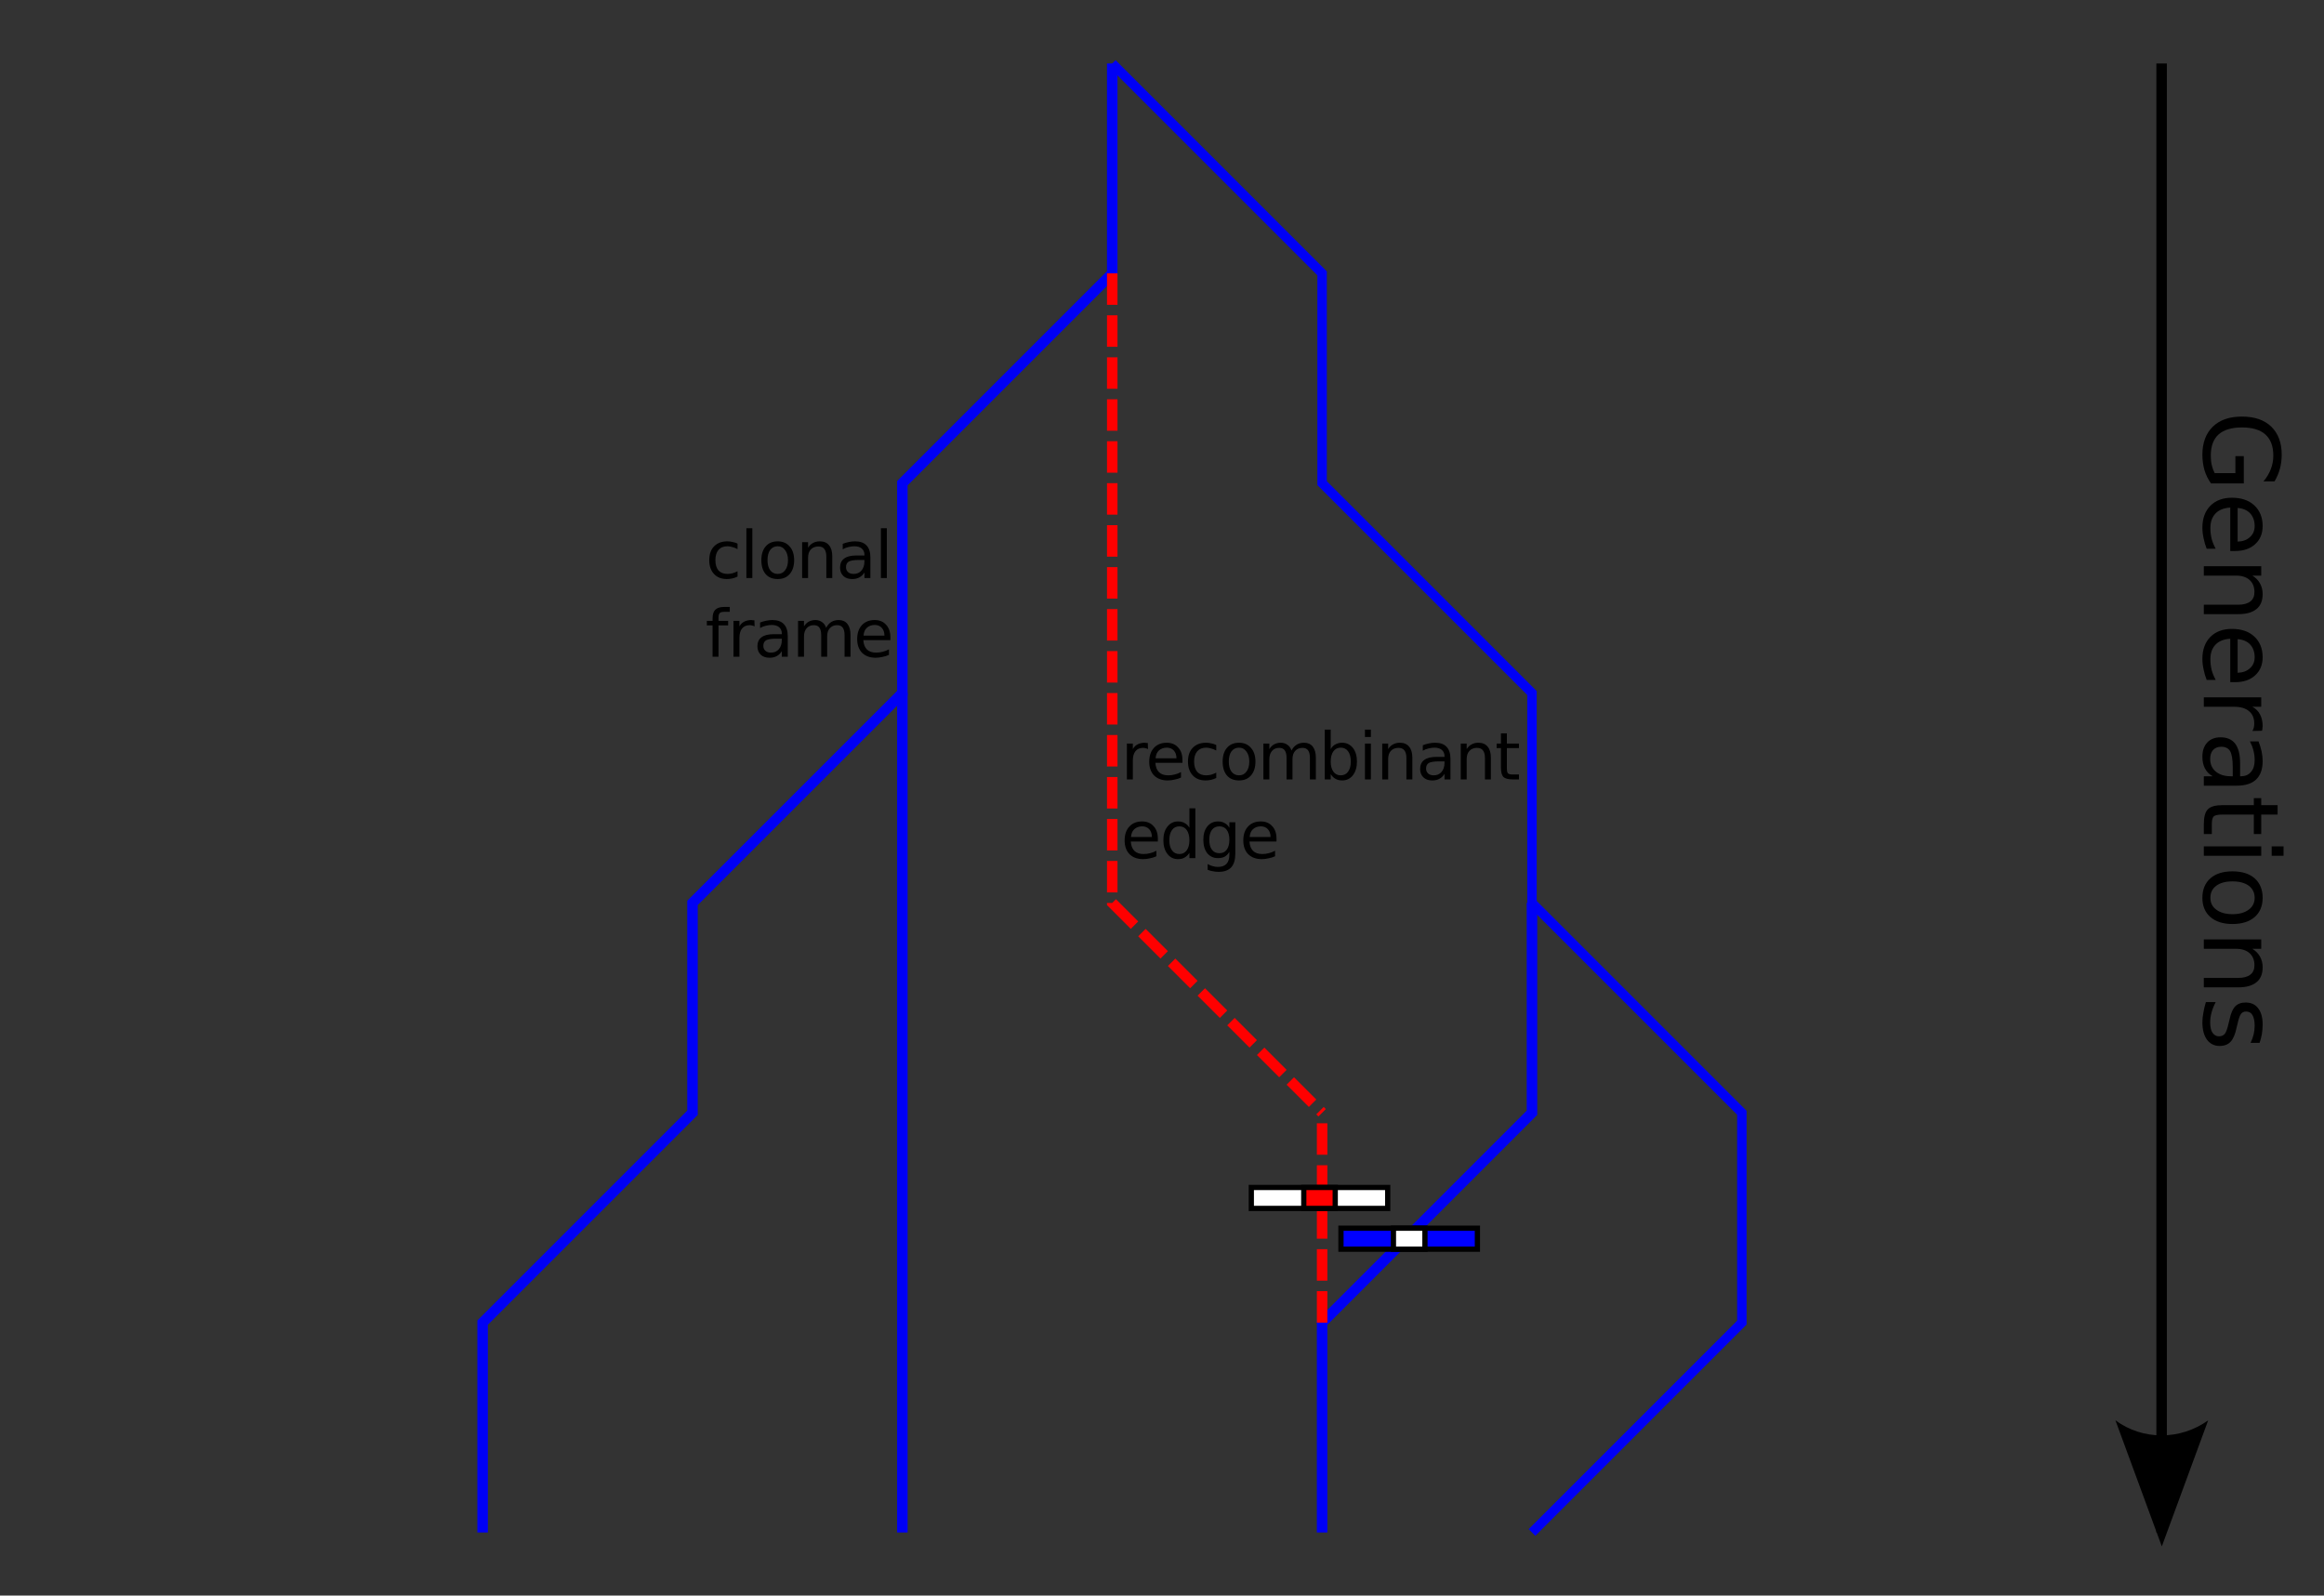 <?xml version="1.0" encoding="UTF-8" standalone="no"?>
<svg
   xmlns:dc="http://purl.org/dc/elements/1.1/"
   xmlns:cc="http://creativecommons.org/ns#"
   xmlns:rdf="http://www.w3.org/1999/02/22-rdf-syntax-ns#"
   xmlns:svg="http://www.w3.org/2000/svg"
   xmlns="http://www.w3.org/2000/svg"
   viewBox="0 0 236.172 162.158"
   height="162.158"
   width="236.172"
   xml:space="preserve"
   id="svg2"
   version="1.1"><rect x="0" y="0" width="236.172" height="162.158" fill="#333333" stroke="none"/><defs
     id="defs6" /><g
     transform="matrix(1.333,0,0,-1.333,0,162.158)"
     id="g10"><g
       id="g12"><g
         transform="matrix(1,0,0,-1,0,121.618)"
         id="g14"><path
           id="path16"
           style="fill:none;stroke:#0000f6;stroke-width:0.8;stroke-linecap:butt;stroke-linejoin:miter;stroke-miterlimit:4;stroke-dasharray:none;stroke-opacity:1"
           d="m 36.793,116.809 v -16 l 16,-16 v -16 l 16,-16 v -16 l 16,-16 v -16" /></g><g
         transform="matrix(1,0,0,-1,0,121.618)"
         id="g18"><path
           id="path20"
           style="fill:none;stroke:#0000f6;stroke-width:0.8;stroke-linecap:butt;stroke-linejoin:miter;stroke-miterlimit:4;stroke-dasharray:none;stroke-opacity:1"
           d="m 68.793,116.809 v -64" /></g><g
         transform="matrix(1,0,0,-1,0,121.618)"
         id="g22"><path
           id="path24"
           style="fill:none;stroke:#0000f6;stroke-width:0.72;stroke-linecap:butt;stroke-linejoin:miter;stroke-miterlimit:4;stroke-dasharray:none;stroke-opacity:1"
           d="m 116.793,116.809 16,-16 v -16 l -16,-16 v -16 l -16,-16 v -16 l -16,-16" /></g><g
         transform="matrix(1,0,0,-1,0,121.618)"
         id="g26"><path
           id="path28"
           style="fill:none;stroke:#0000f6;stroke-width:0.8;stroke-linecap:butt;stroke-linejoin:miter;stroke-miterlimit:4;stroke-dasharray:none;stroke-opacity:1"
           d="m 100.793,116.809 v -16 l 16,-16 v -16" /></g><g
         transform="matrix(1,0,0,-1,0,121.618)"
         id="g30"><path
           id="path32"
           style="fill:none;stroke:#ff0000;stroke-width:0.8;stroke-linecap:butt;stroke-linejoin:miter;stroke-miterlimit:4;stroke-dasharray:2.4, 0.8;stroke-dashoffset:0;stroke-opacity:1"
           d="m 84.793,20.809 v 48 l 16,16" /></g><g
         transform="matrix(1,0,0,-1,0,121.618)"
         id="g34"><path
           id="path36"
           style="fill:none;stroke:#ff0000;stroke-width:0.8;stroke-linecap:butt;stroke-linejoin:miter;stroke-miterlimit:4;stroke-dasharray:2.4, 0.8;stroke-dashoffset:0;stroke-opacity:1"
           d="m 100.793,100.809 v -16" /></g><g
         transform="matrix(1,0,0,-1,0,121.618)"
         id="g38"><path
           id="path40"
           style="fill:none;stroke:#000000;stroke-width:0.8;stroke-linecap:butt;stroke-linejoin:miter;stroke-miterlimit:4;stroke-dasharray:none;stroke-opacity:1"
           d="m 164.793,4.809 v 112" /></g><path
         id="path42"
         style="fill:#000000;fill-opacity:1;fill-rule:evenodd;stroke:none"
         d="m 168.344,13.36 -3.535,-9.613 -3.536,9.613 c 2.086,-1.535 4.942,-1.527 7.071,0 z" /><path
         id="path44"
         style="fill:#000000;fill-opacity:1;fill-rule:nonzero;stroke:none"
         d="m 168.84,85.575 h 1.578 v 1.297 h 0.641 v -2.078 h -2.5 c -0.219,0.305 -0.387,0.641 -0.5,1.016 -0.102,0.367 -0.157,0.757 -0.157,1.171 0,0.907 0.266,1.622 0.797,2.141 0.531,0.512 1.27,0.766 2.219,0.766 0.957,0 1.703,-0.254 2.234,-0.766 0.532,-0.519 0.797,-1.234 0.797,-2.141 0,-0.382 -0.047,-0.742 -0.14,-1.078 -0.094,-0.343 -0.231,-0.66 -0.407,-0.953 h -0.843 c 0.25,0.293 0.437,0.606 0.562,0.938 0.125,0.324 0.188,0.668 0.188,1.031 0,0.711 -0.204,1.246 -0.61,1.609 -0.398,0.356 -0.992,0.532 -1.781,0.532 -0.781,0 -1.375,-0.176 -1.781,-0.532 -0.399,-0.363 -0.594,-0.898 -0.594,-1.609 0,-0.281 0.023,-0.531 0.078,-0.75 0.051,-0.219 0.125,-0.414 0.219,-0.594 z m 1.547,-5.937 h -0.36 v 3.312 c -0.492,-0.031 -0.867,-0.179 -1.125,-0.453 -0.261,-0.269 -0.39,-0.641 -0.39,-1.109 0,-0.282 0.031,-0.551 0.093,-0.813 0.071,-0.258 0.176,-0.515 0.313,-0.765 h -0.688 c -0.105,0.261 -0.183,0.527 -0.234,0.796 -0.062,0.274 -0.094,0.543 -0.094,0.813 0,0.699 0.203,1.258 0.61,1.672 0.406,0.406 0.953,0.609 1.64,0.609 0.719,0 1.286,-0.191 1.703,-0.578 0.426,-0.394 0.641,-0.922 0.641,-1.578 0,-0.582 -0.195,-1.047 -0.578,-1.391 -0.375,-0.343 -0.887,-0.515 -1.531,-0.515 z m 0.203,0.718 c 0.394,0.012 0.707,0.125 0.937,0.344 0.239,0.211 0.36,0.492 0.36,0.844 0,0.398 -0.117,0.719 -0.344,0.969 -0.231,0.242 -0.547,0.375 -0.953,0.406 z m 0.062,-5.531 h -2.64 v 0.719 h 2.625 c 0.406,0 0.711,0.086 0.922,0.25 0.207,0.156 0.312,0.398 0.312,0.719 0,0.386 -0.125,0.695 -0.375,0.922 -0.25,0.218 -0.59,0.328 -1.016,0.328 h -2.468 v 0.718 h 4.375 v -0.718 h -0.672 c 0.258,-0.164 0.453,-0.364 0.578,-0.594 0.133,-0.238 0.203,-0.508 0.203,-0.813 0,-0.507 -0.156,-0.89 -0.469,-1.14 -0.312,-0.258 -0.773,-0.391 -1.375,-0.391 z m -0.265,-5.187 h -0.36 v 3.312 c -0.492,-0.031 -0.867,-0.179 -1.125,-0.453 -0.261,-0.269 -0.39,-0.641 -0.39,-1.109 0,-0.282 0.031,-0.551 0.093,-0.813 0.071,-0.258 0.176,-0.515 0.313,-0.765 h -0.688 c -0.105,0.261 -0.183,0.527 -0.234,0.796 -0.062,0.274 -0.094,0.543 -0.094,0.813 0,0.699 0.203,1.258 0.61,1.672 0.406,0.406 0.953,0.609 1.64,0.609 0.719,0 1.286,-0.191 1.703,-0.578 0.426,-0.394 0.641,-0.922 0.641,-1.578 0,-0.582 -0.195,-1.047 -0.578,-1.391 -0.375,-0.343 -0.887,-0.515 -1.531,-0.515 z m 0.203,0.718 c 0.394,0.012 0.707,0.125 0.937,0.344 0.239,0.211 0.36,0.492 0.36,0.844 0,0.398 -0.117,0.719 -0.344,0.969 -0.231,0.242 -0.547,0.375 -0.953,0.406 z m 1.125,-4.437 c 0.051,0.086 0.086,0.172 0.109,0.266 0.02,0.093 0.031,0.199 0.031,0.312 0,0.406 -0.136,0.719 -0.406,0.938 -0.261,0.218 -0.637,0.328 -1.125,0.328 h -2.312 v 0.718 h 4.375 v -0.718 h -0.672 c 0.258,-0.145 0.453,-0.336 0.578,-0.578 0.133,-0.25 0.203,-0.547 0.203,-0.891 0,-0.051 -0.008,-0.102 -0.016,-0.156 0,-0.063 -0.011,-0.129 -0.031,-0.203 z m -1.5,-2.75 c 0,0.586 -0.07,0.992 -0.203,1.219 -0.137,0.218 -0.36,0.328 -0.672,0.328 -0.262,0 -0.469,-0.082 -0.625,-0.25 -0.149,-0.164 -0.219,-0.395 -0.219,-0.688 0,-0.394 0.141,-0.711 0.422,-0.953 0.289,-0.238 0.672,-0.359 1.141,-0.359 h 0.156 z m 0.297,-1.422 h -2.5 v 0.719 h 0.672 c -0.274,0.156 -0.469,0.359 -0.594,0.609 -0.125,0.242 -0.188,0.539 -0.188,0.891 0,0.449 0.125,0.808 0.375,1.078 0.25,0.262 0.586,0.391 1.016,0.391 0.488,0 0.859,-0.161 1.109,-0.485 0.25,-0.332 0.375,-0.828 0.375,-1.484 v -1 h 0.063 c 0.332,0 0.586,0.109 0.765,0.328 0.188,0.211 0.282,0.512 0.282,0.906 0,0.25 -0.032,0.496 -0.094,0.735 -0.063,0.242 -0.152,0.468 -0.266,0.687 h 0.657 c 0.101,-0.269 0.179,-0.523 0.234,-0.766 0.051,-0.25 0.078,-0.492 0.078,-0.734 0,-0.625 -0.168,-1.094 -0.5,-1.406 -0.324,-0.313 -0.82,-0.469 -1.484,-0.469 z m 3.125,-2.203 h -1.25 V 58.06 h -0.563 v 1.484 h -2.375 c -0.355,0 -0.586,-0.047 -0.687,-0.141 -0.094,-0.101 -0.141,-0.3 -0.141,-0.593 v -0.75 h -0.609 v 0.75 c 0,0.554 0.101,0.933 0.312,1.14 0.207,0.211 0.582,0.313 1.125,0.313 h 2.375 v 0.531 h 0.563 v -0.531 h 1.25 z m -1.25,-2.422 v -0.719 h -4.375 v 0.719 z m 1.703,0 v -0.719 h -0.906 v 0.719 z M 171.887,53.2 c 0,0.387 -0.153,0.696 -0.453,0.922 -0.305,0.219 -0.715,0.328 -1.235,0.328 -0.523,0 -0.933,-0.109 -1.234,-0.328 -0.305,-0.226 -0.453,-0.535 -0.453,-0.922 0,-0.383 0.148,-0.687 0.453,-0.906 0.301,-0.227 0.711,-0.344 1.234,-0.344 0.52,0 0.93,0.117 1.235,0.344 0.3,0.219 0.453,0.523 0.453,0.906 z m 0.609,0 c 0,-0.625 -0.203,-1.113 -0.609,-1.469 -0.407,-0.351 -0.969,-0.531 -1.688,-0.531 -0.719,0 -1.281,0.18 -1.687,0.531 -0.407,0.356 -0.61,0.844 -0.61,1.469 0,0.625 0.203,1.121 0.61,1.485 0.406,0.355 0.968,0.531 1.687,0.531 0.719,0 1.281,-0.176 1.688,-0.531 0.406,-0.364 0.609,-0.86 0.609,-1.485 z m -1.844,-6.828 h -2.64 v 0.719 h 2.625 c 0.406,0 0.711,0.086 0.922,0.25 0.207,0.156 0.312,0.398 0.312,0.719 0,0.386 -0.125,0.695 -0.375,0.921 -0.25,0.219 -0.59,0.329 -1.016,0.329 h -2.468 v 0.718 h 4.375 V 49.31 h -0.672 c 0.258,-0.164 0.453,-0.364 0.578,-0.594 0.133,-0.238 0.203,-0.508 0.203,-0.813 0,-0.507 -0.156,-0.89 -0.469,-1.14 -0.312,-0.258 -0.773,-0.391 -1.375,-0.391 z m 1.61,-4.234 h -0.688 c 0.102,0.211 0.18,0.422 0.235,0.64 0.05,0.219 0.078,0.446 0.078,0.672 0,0.356 -0.059,0.625 -0.172,0.813 -0.106,0.179 -0.266,0.265 -0.485,0.265 -0.168,0 -0.296,-0.062 -0.39,-0.187 -0.094,-0.133 -0.184,-0.395 -0.266,-0.781 l -0.062,-0.25 c -0.106,-0.508 -0.258,-0.868 -0.453,-1.079 -0.2,-0.218 -0.481,-0.328 -0.844,-0.328 -0.406,0 -0.731,0.164 -0.969,0.485 -0.23,0.324 -0.344,0.765 -0.344,1.328 0,0.23 0.028,0.476 0.078,0.734 0.04,0.25 0.102,0.516 0.188,0.797 h 0.75 c -0.137,-0.258 -0.242,-0.519 -0.313,-0.781 -0.074,-0.258 -0.109,-0.516 -0.109,-0.766 0,-0.344 0.055,-0.601 0.172,-0.781 0.125,-0.188 0.289,-0.281 0.5,-0.281 0.195,0 0.348,0.07 0.453,0.203 0.102,0.137 0.203,0.422 0.297,0.859 l 0.062,0.25 c 0.094,0.449 0.235,0.774 0.422,0.969 0.196,0.199 0.461,0.297 0.797,0.297 0.414,0 0.735,-0.145 0.953,-0.438 0.227,-0.289 0.344,-0.703 0.344,-1.234 0,-0.27 -0.023,-0.52 -0.062,-0.75 -0.043,-0.238 -0.102,-0.457 -0.172,-0.656 z" /><g
         transform="matrix(1,0,0,-1,0,121.618)"
         id="g46"><path
           id="path48"
           style="fill:#ffffff;fill-opacity:1;fill-rule:nonzero;stroke:#000000;stroke-width:0.4;stroke-linecap:butt;stroke-linejoin:miter;stroke-miterlimit:4;stroke-dasharray:none;stroke-opacity:1"
           d="m 95.395,90.504 h 10.398 v 1.598 H 95.395 Z" /></g><g
         transform="matrix(1,0,0,-1,0,121.618)"
         id="g50"><path
           id="path52"
           style="fill:#ff0000;fill-opacity:1;fill-rule:nonzero;stroke:#000000;stroke-width:0.4;stroke-linecap:butt;stroke-linejoin:miter;stroke-miterlimit:4;stroke-dasharray:none;stroke-opacity:1"
           d="m 99.395,90.504 h 2.398 v 1.598 h -2.398 z" /></g><g
         transform="matrix(1,0,0,-1,0,121.618)"
         id="g54"><path
           id="path56"
           style="fill:#0000ff;fill-opacity:1;fill-rule:nonzero;stroke:#000000;stroke-width:0.4;stroke-linecap:butt;stroke-linejoin:miter;stroke-miterlimit:4;stroke-dasharray:none;stroke-opacity:1"
           d="m 102.23,93.609 h 10.402 v 1.602 H 102.23 Z" /></g><g
         transform="matrix(1,0,0,-1,0,121.618)"
         id="g58"><path
           id="path60"
           style="fill:#ffffff;fill-opacity:1;fill-rule:nonzero;stroke:#000000;stroke-width:0.4;stroke-linecap:butt;stroke-linejoin:miter;stroke-miterlimit:4;stroke-dasharray:none;stroke-opacity:1"
           d="m 106.23,93.609 h 2.402 v 1.602 h -2.402 z" /></g><path
         id="path62"
         style="fill:#000000;fill-opacity:1;fill-rule:nonzero;stroke:none"
         d="m 56.227,80.204 v -0.422 c -0.125,0.071 -0.258,0.125 -0.391,0.156 -0.125,0.04 -0.25,0.063 -0.375,0.063 -0.293,0 -0.523,-0.094 -0.688,-0.281 -0.156,-0.188 -0.234,-0.449 -0.234,-0.782 0,-0.335 0.078,-0.593 0.234,-0.781 0.165,-0.179 0.395,-0.265 0.688,-0.265 0.125,0 0.25,0.015 0.375,0.046 0.133,0.04 0.266,0.094 0.391,0.157 v -0.407 c -0.125,-0.062 -0.258,-0.109 -0.391,-0.14 -0.137,-0.031 -0.277,-0.047 -0.422,-0.047 -0.418,0 -0.746,0.129 -0.984,0.391 -0.242,0.257 -0.36,0.609 -0.36,1.046 0,0.446 0.118,0.797 0.36,1.047 0.25,0.258 0.586,0.391 1.015,0.391 0.133,0 0.266,-0.016 0.391,-0.047 0.133,-0.023 0.266,-0.062 0.391,-0.125 z m 0.675,1.172 h 0.453 v -3.797 h -0.453 z m 2.391,-1.375 c -0.242,0 -0.434,-0.094 -0.578,-0.281 -0.137,-0.188 -0.203,-0.449 -0.203,-0.782 0,-0.324 0.066,-0.578 0.203,-0.765 0.144,-0.188 0.336,-0.281 0.578,-0.281 0.238,0 0.426,0.093 0.562,0.281 0.145,0.187 0.219,0.441 0.219,0.765 0,0.321 -0.074,0.579 -0.219,0.766 -0.136,0.195 -0.324,0.297 -0.562,0.297 z m 0,0.375 c 0.383,0 0.687,-0.133 0.906,-0.391 0.227,-0.25 0.344,-0.601 0.344,-1.047 0,-0.449 -0.117,-0.804 -0.344,-1.062 -0.219,-0.25 -0.523,-0.375 -0.906,-0.375 -0.398,0 -0.703,0.125 -0.922,0.375 -0.219,0.258 -0.328,0.613 -0.328,1.062 0,0.446 0.109,0.797 0.328,1.047 0.219,0.258 0.524,0.391 0.922,0.391 z m 4.156,-1.141 v -1.656 h -0.453 v 1.641 c 0,0.258 -0.055,0.453 -0.156,0.578 -0.094,0.125 -0.246,0.187 -0.453,0.187 -0.242,0 -0.434,-0.078 -0.578,-0.234 -0.137,-0.148 -0.204,-0.355 -0.204,-0.625 v -1.547 h -0.453 v 2.734 h 0.453 v -0.421 c 0.102,0.164 0.227,0.285 0.375,0.359 0.145,0.082 0.317,0.125 0.516,0.125 0.313,0 0.547,-0.102 0.703,-0.297 0.164,-0.187 0.25,-0.469 0.25,-0.844 z m 2.016,-0.281 c -0.367,0 -0.621,-0.043 -0.766,-0.125 -0.137,-0.086 -0.203,-0.226 -0.203,-0.422 0,-0.156 0.051,-0.281 0.156,-0.375 0.102,-0.094 0.243,-0.14 0.422,-0.14 0.25,0 0.446,0.082 0.594,0.25 0.156,0.175 0.234,0.414 0.234,0.718 v 0.094 z m 0.89,0.188 v -1.563 h -0.453 v 0.422 c -0.105,-0.168 -0.234,-0.293 -0.39,-0.375 -0.149,-0.082 -0.328,-0.125 -0.547,-0.125 -0.281,0 -0.508,0.078 -0.672,0.234 -0.168,0.164 -0.25,0.379 -0.25,0.641 0,0.301 0.102,0.531 0.312,0.687 0.207,0.157 0.516,0.235 0.922,0.235 h 0.625 v 0.047 c 0,0.207 -0.07,0.367 -0.203,0.484 -0.137,0.113 -0.324,0.172 -0.562,0.172 -0.157,0 -0.313,-0.023 -0.469,-0.063 -0.148,-0.031 -0.289,-0.089 -0.422,-0.171 v 0.421 c 0.164,0.063 0.328,0.11 0.484,0.141 0.157,0.031 0.305,0.047 0.454,0.047 0.394,0 0.687,-0.105 0.875,-0.313 0.195,-0.199 0.296,-0.507 0.296,-0.921 z m 0.801,2.234 h 0.453 v -3.797 h -0.453 z" /><path
         id="path64"
         style="fill:#000000;fill-opacity:1;fill-rule:nonzero;stroke:none"
         d="m 55.637,75.376 v -0.375 h -0.438 c -0.156,0 -0.265,-0.031 -0.328,-0.094 -0.062,-0.062 -0.094,-0.183 -0.094,-0.359 v -0.235 h 0.735 V 73.97 h -0.735 v -2.391 h -0.453 v 2.391 h -0.437 v 0.343 h 0.437 v 0.188 c 0,0.301 0.067,0.52 0.203,0.656 0.145,0.145 0.375,0.219 0.688,0.219 z m 1.89,-1.484 c -0.054,0.031 -0.109,0.05 -0.172,0.062 -0.062,0.02 -0.132,0.031 -0.203,0.031 -0.25,0 -0.445,-0.086 -0.578,-0.25 -0.136,-0.168 -0.203,-0.406 -0.203,-0.718 v -1.438 h -0.453 v 2.734 h 0.453 v -0.421 c 0.094,0.164 0.211,0.285 0.359,0.359 0.157,0.082 0.344,0.125 0.563,0.125 0.031,0 0.062,-0.008 0.094,-0.016 0.039,0 0.082,0 0.125,0 z m 1.637,-0.938 c -0.367,0 -0.621,-0.043 -0.766,-0.125 -0.136,-0.086 -0.203,-0.226 -0.203,-0.422 0,-0.156 0.051,-0.281 0.157,-0.375 0.101,-0.094 0.242,-0.14 0.421,-0.14 0.25,0 0.446,0.082 0.594,0.25 0.156,0.175 0.235,0.414 0.235,0.718 v 0.094 z m 0.891,0.188 v -1.563 h -0.453 v 0.422 c -0.106,-0.168 -0.235,-0.293 -0.391,-0.375 -0.149,-0.082 -0.328,-0.125 -0.547,-0.125 -0.281,0 -0.508,0.078 -0.672,0.234 -0.168,0.164 -0.25,0.379 -0.25,0.641 0,0.301 0.102,0.531 0.313,0.687 0.207,0.157 0.515,0.235 0.922,0.235 h 0.625 v 0.047 c 0,0.207 -0.071,0.367 -0.204,0.484 -0.136,0.113 -0.324,0.172 -0.562,0.172 -0.156,0 -0.313,-0.023 -0.469,-0.063 -0.148,-0.031 -0.289,-0.089 -0.422,-0.171 v 0.421 c 0.164,0.063 0.328,0.11 0.485,0.141 0.156,0.031 0.304,0.047 0.453,0.047 0.394,0 0.687,-0.105 0.875,-0.313 0.195,-0.199 0.297,-0.507 0.297,-0.921 z m 2.925,0.64 c 0.114,0.207 0.25,0.36 0.407,0.453 0.156,0.094 0.343,0.141 0.562,0.141 0.281,0 0.5,-0.102 0.656,-0.297 0.157,-0.199 0.235,-0.48 0.235,-0.844 v -1.656 h -0.453 v 1.641 c 0,0.258 -0.047,0.453 -0.141,0.578 -0.094,0.125 -0.234,0.187 -0.422,0.187 -0.242,0 -0.429,-0.078 -0.562,-0.234 -0.137,-0.148 -0.203,-0.355 -0.203,-0.625 v -1.547 h -0.454 v 1.641 c 0,0.258 -0.046,0.453 -0.14,0.578 -0.086,0.125 -0.227,0.187 -0.422,0.187 -0.231,0 -0.414,-0.078 -0.547,-0.234 -0.137,-0.156 -0.203,-0.367 -0.203,-0.625 V 71.579 H 60.84 v 2.734 h 0.453 v -0.421 c 0.102,0.164 0.223,0.285 0.359,0.359 0.145,0.082 0.317,0.125 0.516,0.125 0.195,0 0.363,-0.055 0.5,-0.156 0.144,-0.094 0.25,-0.242 0.312,-0.438 z m 4.899,-0.719 v -0.218 h -2.063 c 0.02,-0.313 0.114,-0.555 0.282,-0.719 0.164,-0.156 0.394,-0.234 0.687,-0.234 0.176,0 0.344,0.019 0.5,0.062 0.164,0.039 0.328,0.102 0.485,0.188 V 71.72 c -0.157,-0.074 -0.325,-0.125 -0.5,-0.157 -0.168,-0.039 -0.34,-0.062 -0.516,-0.062 -0.43,0 -0.774,0.125 -1.031,0.375 -0.25,0.258 -0.375,0.609 -0.375,1.047 0,0.445 0.117,0.801 0.359,1.062 0.238,0.258 0.563,0.391 0.969,0.391 0.375,0 0.664,-0.121 0.875,-0.359 0.219,-0.231 0.328,-0.547 0.328,-0.954 z m -0.453,0.125 c 0,0.25 -0.071,0.446 -0.203,0.594 -0.137,0.145 -0.313,0.219 -0.532,0.219 -0.25,0 -0.453,-0.074 -0.609,-0.219 -0.148,-0.136 -0.23,-0.336 -0.25,-0.594 z" /><path
         id="path66"
         style="fill:#000000;fill-opacity:1;fill-rule:nonzero;stroke:none"
         d="m 87.52,64.536 c -0.055,0.031 -0.11,0.051 -0.172,0.063 -0.063,0.019 -0.133,0.031 -0.203,0.031 -0.25,0 -0.446,-0.086 -0.579,-0.25 -0.136,-0.168 -0.203,-0.406 -0.203,-0.719 V 62.224 H 85.91 v 2.734 h 0.453 v -0.422 c 0.094,0.164 0.211,0.285 0.36,0.36 0.156,0.082 0.343,0.125 0.562,0.125 0.031,0 0.063,-0.008 0.094,-0.016 0.039,0 0.082,0 0.125,0 z m 2.625,-0.828 v -0.219 h -2.063 c 0.02,-0.312 0.113,-0.554 0.281,-0.718 0.164,-0.157 0.395,-0.235 0.688,-0.235 0.176,0 0.344,0.02 0.5,0.063 0.164,0.039 0.328,0.101 0.484,0.187 v -0.422 c -0.156,-0.074 -0.324,-0.125 -0.5,-0.156 -0.168,-0.039 -0.34,-0.062 -0.515,-0.062 -0.43,0 -0.774,0.125 -1.032,0.375 -0.25,0.257 -0.375,0.609 -0.375,1.046 0,0.446 0.117,0.801 0.36,1.063 0.238,0.258 0.562,0.391 0.968,0.391 0.375,0 0.664,-0.122 0.875,-0.36 0.219,-0.23 0.329,-0.547 0.329,-0.953 z m -0.454,0.125 c 0,0.25 -0.07,0.445 -0.203,0.594 -0.136,0.144 -0.312,0.219 -0.531,0.219 -0.25,0 -0.453,-0.075 -0.609,-0.219 -0.149,-0.137 -0.231,-0.336 -0.25,-0.594 z m 3.032,1.016 v -0.422 c -0.125,0.07 -0.258,0.125 -0.391,0.156 -0.125,0.039 -0.25,0.063 -0.375,0.063 -0.293,0 -0.523,-0.094 -0.687,-0.282 -0.157,-0.187 -0.235,-0.449 -0.235,-0.781 0,-0.336 0.078,-0.594 0.235,-0.781 0.164,-0.18 0.394,-0.266 0.687,-0.266 0.125,0 0.25,0.016 0.375,0.047 0.133,0.039 0.266,0.094 0.391,0.156 v -0.406 c -0.125,-0.062 -0.258,-0.109 -0.391,-0.141 -0.137,-0.031 -0.277,-0.046 -0.422,-0.046 -0.418,0 -0.746,0.128 -0.984,0.39 -0.242,0.258 -0.36,0.61 -0.36,1.047 0,0.445 0.118,0.797 0.36,1.047 0.25,0.258 0.586,0.391 1.015,0.391 0.133,0 0.266,-0.016 0.391,-0.047 0.133,-0.024 0.266,-0.063 0.391,-0.125 z m 1.738,-0.203 c -0.242,0 -0.434,-0.094 -0.578,-0.282 -0.137,-0.187 -0.203,-0.449 -0.203,-0.781 0,-0.324 0.066,-0.578 0.203,-0.766 0.144,-0.187 0.336,-0.281 0.578,-0.281 0.238,0 0.426,0.094 0.562,0.281 0.145,0.188 0.219,0.442 0.219,0.766 0,0.32 -0.074,0.578 -0.219,0.766 -0.136,0.195 -0.324,0.297 -0.562,0.297 z m 0,0.375 c 0.383,0 0.687,-0.133 0.906,-0.391 0.227,-0.25 0.344,-0.602 0.344,-1.047 0,-0.449 -0.117,-0.805 -0.344,-1.062 -0.219,-0.25 -0.523,-0.375 -0.906,-0.375 -0.399,0 -0.703,0.125 -0.922,0.375 -0.219,0.257 -0.328,0.613 -0.328,1.062 0,0.445 0.109,0.797 0.328,1.047 0.219,0.258 0.523,0.391 0.922,0.391 z m 3.996,-0.594 c 0.113,0.207 0.25,0.359 0.406,0.453 0.157,0.094 0.344,0.141 0.563,0.141 0.281,0 0.5,-0.102 0.656,-0.297 0.156,-0.2 0.234,-0.481 0.234,-0.844 v -1.656 h -0.453 v 1.64 c 0,0.258 -0.047,0.453 -0.14,0.578 -0.094,0.125 -0.235,0.188 -0.422,0.188 -0.242,0 -0.43,-0.078 -0.563,-0.234 -0.136,-0.149 -0.203,-0.356 -0.203,-0.625 v -1.547 h -0.453 v 1.64 c 0,0.258 -0.047,0.453 -0.141,0.578 -0.086,0.125 -0.226,0.188 -0.421,0.188 -0.231,0 -0.415,-0.078 -0.547,-0.234 -0.137,-0.157 -0.203,-0.368 -0.203,-0.625 v -1.547 h -0.454 v 2.734 h 0.454 v -0.422 c 0.101,0.164 0.222,0.285 0.359,0.36 0.144,0.082 0.316,0.125 0.516,0.125 0.195,0 0.363,-0.055 0.5,-0.157 0.144,-0.093 0.25,-0.242 0.312,-0.437 z m 4.523,-0.844 c 0,0.332 -0.07,0.594 -0.203,0.781 -0.136,0.188 -0.324,0.282 -0.562,0.282 -0.242,0 -0.43,-0.094 -0.563,-0.282 -0.136,-0.187 -0.203,-0.449 -0.203,-0.781 0,-0.324 0.067,-0.578 0.203,-0.766 0.133,-0.187 0.321,-0.281 0.563,-0.281 0.238,0 0.426,0.094 0.562,0.281 0.133,0.188 0.203,0.442 0.203,0.766 z m -1.531,0.953 c 0.094,0.164 0.211,0.285 0.36,0.36 0.144,0.082 0.316,0.125 0.515,0.125 0.332,0 0.602,-0.133 0.813,-0.391 0.207,-0.262 0.312,-0.609 0.312,-1.047 0,-0.43 -0.105,-0.777 -0.312,-1.047 -0.211,-0.262 -0.481,-0.39 -0.813,-0.39 -0.199,0 -0.371,0.042 -0.515,0.125 -0.149,0.082 -0.266,0.203 -0.36,0.359 v -0.406 h -0.453 v 3.797 h 0.453 z m 2.61,0.422 h 0.453 v -2.734 h -0.453 z m 0,1.063 h 0.453 v -0.563 h -0.453 z m 3.613,-2.141 v -1.656 h -0.453 v 1.64 c 0,0.258 -0.055,0.453 -0.157,0.578 -0.093,0.125 -0.246,0.188 -0.453,0.188 -0.242,0 -0.433,-0.078 -0.578,-0.234 -0.136,-0.149 -0.203,-0.356 -0.203,-0.625 v -1.547 h -0.453 v 2.734 h 0.453 v -0.422 c 0.102,0.164 0.227,0.285 0.375,0.36 0.145,0.082 0.317,0.125 0.516,0.125 0.312,0 0.547,-0.102 0.703,-0.297 0.164,-0.188 0.25,-0.469 0.25,-0.844 z m 2.016,-0.281 c -0.368,0 -0.622,-0.043 -0.766,-0.125 -0.137,-0.086 -0.203,-0.227 -0.203,-0.422 0,-0.156 0.051,-0.281 0.156,-0.375 0.102,-0.094 0.242,-0.141 0.422,-0.141 0.25,0 0.445,0.082 0.594,0.25 0.156,0.176 0.234,0.414 0.234,0.719 v 0.094 z m 0.89,0.187 v -1.562 h -0.453 v 0.422 c -0.105,-0.168 -0.234,-0.293 -0.391,-0.375 -0.148,-0.083 -0.328,-0.125 -0.546,-0.125 -0.282,0 -0.508,0.078 -0.672,0.234 -0.168,0.164 -0.25,0.379 -0.25,0.641 0,0.3 0.101,0.531 0.312,0.687 0.207,0.156 0.516,0.234 0.922,0.234 h 0.625 v 0.047 c 0,0.207 -0.07,0.367 -0.203,0.485 -0.137,0.113 -0.324,0.172 -0.563,0.172 -0.156,0 -0.312,-0.024 -0.468,-0.063 -0.149,-0.031 -0.289,-0.09 -0.422,-0.172 v 0.422 c 0.164,0.063 0.328,0.109 0.484,0.141 0.156,0.031 0.305,0.047 0.453,0.047 0.395,0 0.688,-0.106 0.875,-0.313 0.196,-0.199 0.297,-0.508 0.297,-0.922 z m 3.082,0.094 v -1.656 h -0.453 v 1.64 c 0,0.258 -0.055,0.453 -0.156,0.578 -0.094,0.125 -0.246,0.188 -0.453,0.188 -0.243,0 -0.434,-0.078 -0.578,-0.234 -0.137,-0.149 -0.204,-0.356 -0.204,-0.625 v -1.547 h -0.453 v 2.734 h 0.453 v -0.422 c 0.102,0.164 0.227,0.285 0.375,0.36 0.145,0.082 0.317,0.125 0.516,0.125 0.313,0 0.547,-0.102 0.703,-0.297 0.164,-0.188 0.25,-0.469 0.25,-0.844 z m 1.219,1.859 v -0.781 h 0.922 v -0.344 h -0.922 V 63.13 c 0,-0.231 0.023,-0.375 0.078,-0.438 0.063,-0.062 0.188,-0.093 0.375,-0.093 h 0.469 v -0.375 h -0.469 c -0.344,0 -0.586,0.062 -0.719,0.187 -0.125,0.133 -0.187,0.375 -0.187,0.719 v 1.484 h -0.328 v 0.344 h 0.328 v 0.781 z" /><path
         id="path68"
         style="fill:#000000;fill-opacity:1;fill-rule:nonzero;stroke:none"
         d="m 88.27,57.708 v -0.219 h -2.063 c 0.02,-0.312 0.113,-0.554 0.281,-0.718 0.164,-0.157 0.395,-0.235 0.688,-0.235 0.176,0 0.344,0.02 0.5,0.063 0.164,0.039 0.328,0.101 0.484,0.187 v -0.422 c -0.156,-0.074 -0.324,-0.125 -0.5,-0.156 -0.168,-0.039 -0.34,-0.062 -0.515,-0.062 -0.43,0 -0.774,0.125 -1.032,0.375 -0.25,0.257 -0.375,0.609 -0.375,1.046 0,0.446 0.117,0.801 0.36,1.063 0.238,0.258 0.562,0.391 0.968,0.391 0.375,0 0.664,-0.122 0.875,-0.36 0.219,-0.23 0.329,-0.547 0.329,-0.953 z m -0.454,0.125 c 0,0.25 -0.07,0.445 -0.203,0.594 -0.136,0.144 -0.312,0.219 -0.531,0.219 -0.25,0 -0.453,-0.075 -0.609,-0.219 -0.149,-0.137 -0.231,-0.336 -0.25,-0.594 z m 2.86,0.703 v 1.485 h 0.453 v -3.797 h -0.453 v 0.406 c -0.094,-0.156 -0.215,-0.277 -0.36,-0.359 -0.136,-0.083 -0.308,-0.125 -0.515,-0.125 -0.324,0 -0.59,0.128 -0.797,0.39 -0.211,0.27 -0.313,0.617 -0.313,1.047 0,0.438 0.102,0.785 0.313,1.047 0.207,0.258 0.473,0.391 0.797,0.391 0.207,0 0.379,-0.043 0.515,-0.125 0.145,-0.075 0.266,-0.196 0.36,-0.36 z m -1.531,-0.953 c 0,-0.324 0.066,-0.578 0.203,-0.766 0.132,-0.187 0.32,-0.281 0.562,-0.281 0.238,0 0.426,0.094 0.563,0.281 0.132,0.188 0.203,0.442 0.203,0.766 0,0.332 -0.071,0.594 -0.203,0.781 -0.137,0.188 -0.325,0.282 -0.563,0.282 -0.242,0 -0.43,-0.094 -0.562,-0.282 -0.137,-0.187 -0.203,-0.449 -0.203,-0.781 z m 4.578,0.047 c 0,0.32 -0.071,0.57 -0.203,0.75 -0.125,0.176 -0.313,0.266 -0.563,0.266 -0.242,0 -0.43,-0.09 -0.562,-0.266 -0.137,-0.18 -0.204,-0.43 -0.204,-0.75 0,-0.336 0.067,-0.59 0.204,-0.766 0.132,-0.179 0.32,-0.265 0.562,-0.265 0.25,0 0.438,0.086 0.563,0.265 0.132,0.176 0.203,0.43 0.203,0.766 z m 0.453,-1.063 c 0,-0.468 -0.106,-0.816 -0.313,-1.046 -0.211,-0.227 -0.527,-0.344 -0.953,-0.344 -0.156,0 -0.308,0.015 -0.453,0.047 -0.137,0.023 -0.266,0.058 -0.391,0.109 v 0.438 c 0.125,-0.071 0.25,-0.125 0.375,-0.157 0.133,-0.039 0.27,-0.062 0.407,-0.062 0.289,0 0.507,0.078 0.656,0.234 0.144,0.156 0.219,0.391 0.219,0.703 v 0.219 c -0.094,-0.168 -0.215,-0.293 -0.36,-0.375 -0.136,-0.074 -0.308,-0.109 -0.515,-0.109 -0.336,0 -0.606,0.125 -0.813,0.375 -0.199,0.257 -0.297,0.601 -0.297,1.031 0,0.414 0.098,0.75 0.297,1 0.207,0.258 0.477,0.391 0.813,0.391 0.207,0 0.379,-0.043 0.515,-0.125 0.145,-0.075 0.266,-0.196 0.36,-0.36 v 0.422 h 0.453 z m 3.14,1.141 v -0.219 h -2.062 c 0.019,-0.312 0.113,-0.554 0.281,-0.718 0.164,-0.157 0.395,-0.235 0.688,-0.235 0.175,0 0.343,0.02 0.5,0.063 0.164,0.039 0.328,0.101 0.484,0.187 v -0.422 c -0.156,-0.074 -0.324,-0.125 -0.5,-0.156 -0.168,-0.039 -0.34,-0.062 -0.516,-0.062 -0.429,0 -0.773,0.125 -1.031,0.375 -0.25,0.257 -0.375,0.609 -0.375,1.046 0,0.446 0.117,0.801 0.36,1.063 0.238,0.258 0.562,0.391 0.968,0.391 0.375,0 0.664,-0.122 0.875,-0.36 0.219,-0.23 0.328,-0.547 0.328,-0.953 z m -0.453,0.125 c 0,0.25 -0.07,0.445 -0.203,0.594 -0.137,0.144 -0.312,0.219 -0.531,0.219 -0.25,0 -0.453,-0.075 -0.609,-0.219 -0.149,-0.137 -0.231,-0.336 -0.25,-0.594 z" /></g></g></svg>